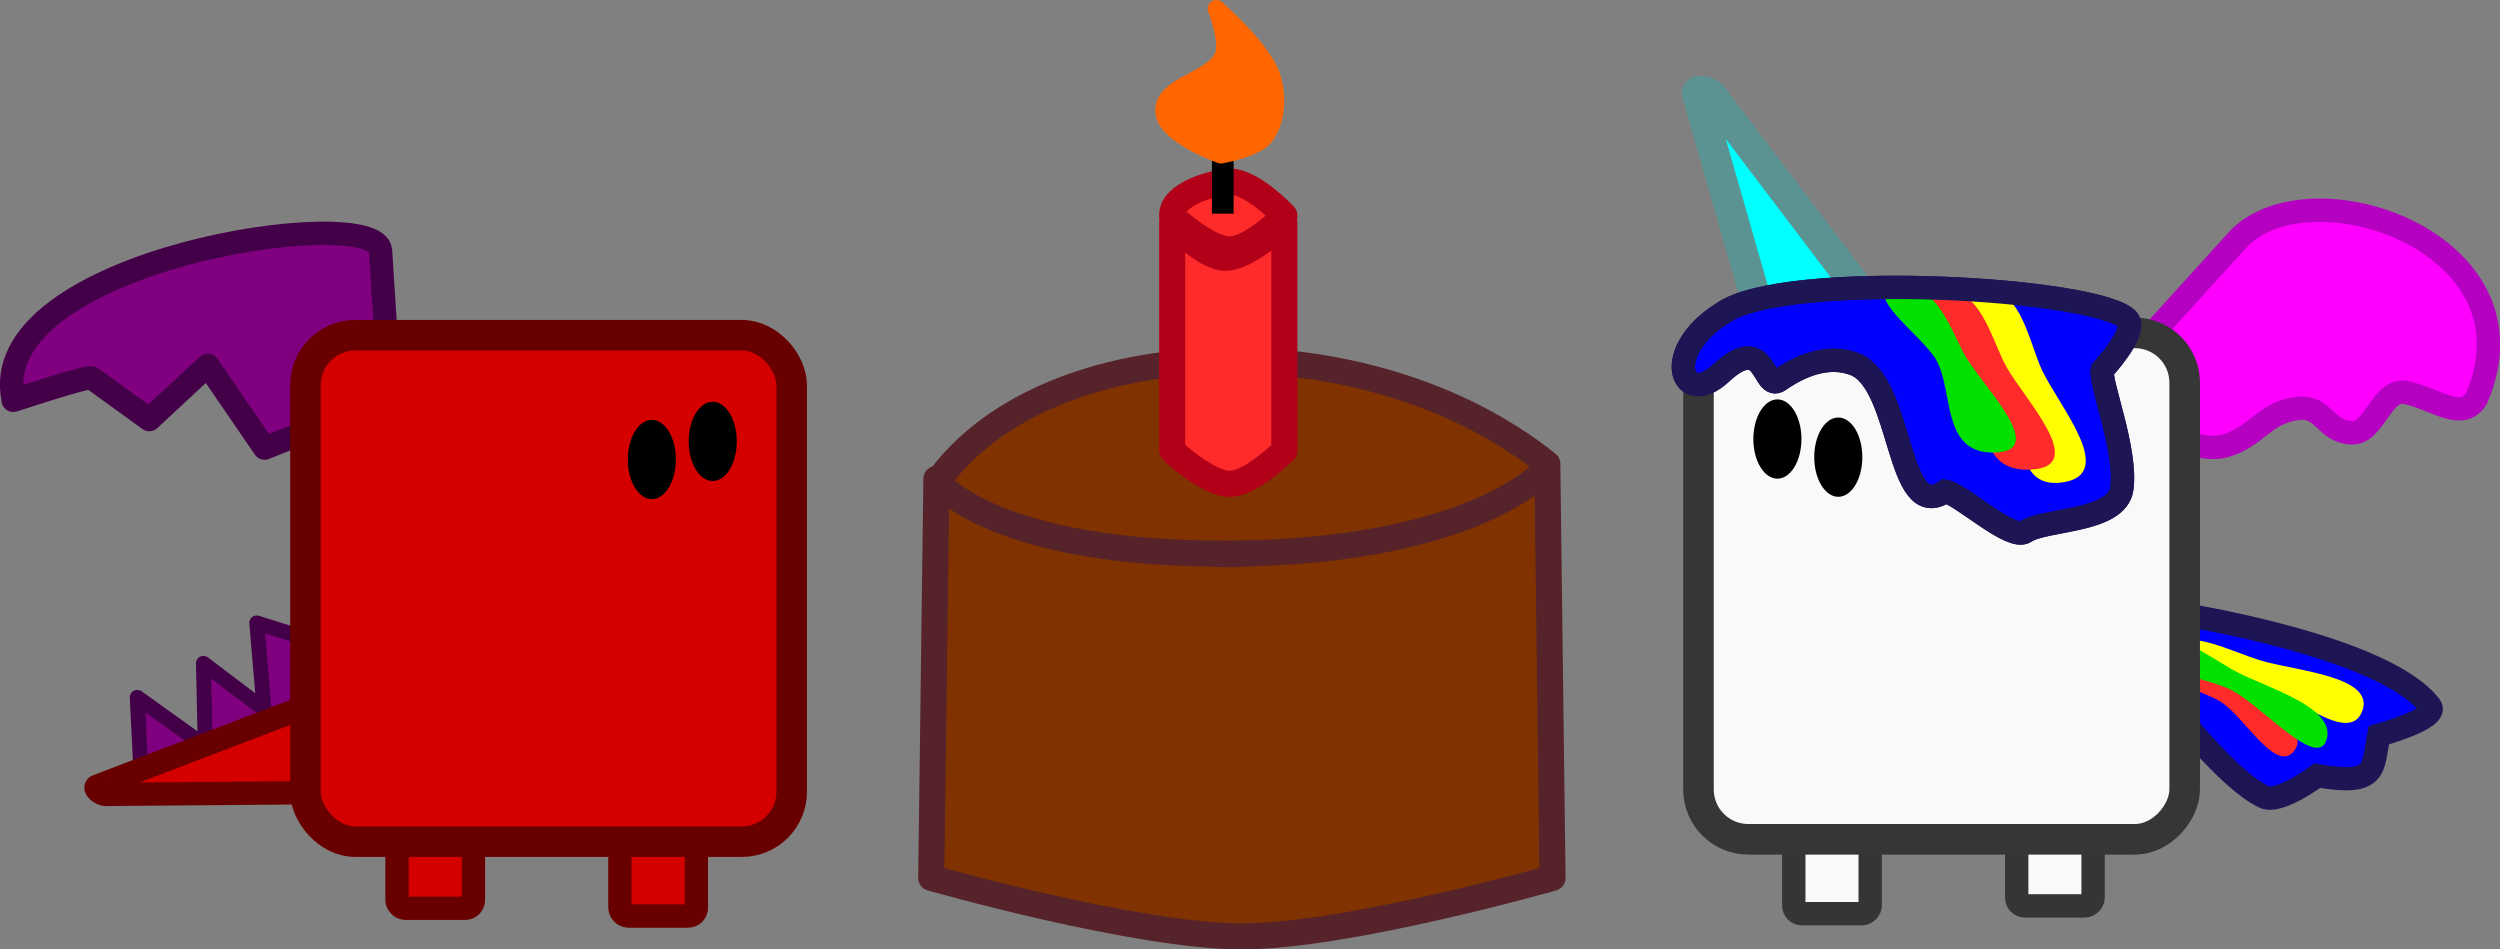 <?xml version="1.0" encoding="UTF-8" standalone="no"?>
<!-- Created with Inkscape (http://www.inkscape.org/) -->

<svg
   xmlns:dc="http://purl.org/dc/elements/1.1/"
   xmlns:cc="http://creativecommons.org/ns#"
   xmlns:rdf="http://www.w3.org/1999/02/22-rdf-syntax-ns#"
   xmlns:svg="http://www.w3.org/2000/svg"
   xmlns="http://www.w3.org/2000/svg"
   xmlns:sodipodi="http://sodipodi.sourceforge.net/DTD/sodipodi-0.dtd"
   xmlns:inkscape="http://www.inkscape.org/namespaces/inkscape"
   width="514.05mm"
   height="195.221mm"
   viewBox="0 0 514.05 195.221"
   version="1.1"
   id="svg8"
   inkscape:version="0.92.2 (5c3e80d, 2017-08-06)"
   sodipodi:docname="youwin.svg">
  <rect x="0" y="0" width="514.05" height="195.221" fill="#808080" stroke="none"/>
  <defs
     id="defs2" />
  <sodipodi:namedview
     id="base"
     pagecolor="#ffffff"
     bordercolor="#666666"
     borderopacity="1.0"
     inkscape:pageopacity="0.0"
     inkscape:pageshadow="2"
     inkscape:zoom="0.12374369"
     inkscape:cx="-604.48031"
     inkscape:cy="-168.17386"
     inkscape:document-units="mm"
     inkscape:current-layer="layer1"
     showgrid="false"
     inkscape:window-width="1920"
     inkscape:window-height="1018"
     inkscape:window-x="-8"
     inkscape:window-y="-8"
     inkscape:window-maximized="1"
     inkscape:snap-global="false" />
  <g
     inkscape:label="Ebene 1"
     inkscape:groupmode="layer"
     id="layer1"
     transform="translate(894.93,-310.526)">
    <path
       style="fill:#800080;fill-opacity:1;stroke:#430048;stroke-width:3.065;stroke-linecap:butt;stroke-linejoin:round;stroke-miterlimit:4;stroke-dasharray:none;stroke-opacity:1"
       d="m -865.953,469.223 -0.756,-15.308 13.985,10.016 -0.378,-17.009 12.473,9.449 -1.512,-17.765 17.954,5.67 -8.315,21.545 z"
       id="path1041-3"
       inkscape:connector-curvature="0" />
    <path
       style="fill:#00ffff;fill-opacity:1;stroke:#5b9393;stroke-width:6.223;stroke-miterlimit:4;stroke-dasharray:none;stroke-opacity:1"
       d="m -529.47,392.129 3.647,-2.147 c 1.062,-0.625 2.144,1.165 3.156,0.469 l 14.899,-10.24 c 1.012,-0.695 1.225,-2.019 0.497,-2.98 l -35.54,-46.906 c -0.728,-0.961 -3.483,-1.61 -3.156,-0.469 l 16.994,59.293 c 0.327,1.141 -1.559,3.605 -0.497,2.98 z"
       id="rect815-6-7-4-6-7"
       inkscape:connector-curvature="0"
       sodipodi:nodetypes="sssssssss" />
    <path
       style="fill:#800080;fill-opacity:1;stroke:#430048;stroke-width:4.8;stroke-linejoin:round;stroke-miterlimit:4;stroke-dasharray:none;stroke-opacity:1"
       d="m -816.687,362.077 1.871,29.312 c 0.06,0.936 -0.758,1.769 -1.693,1.693 l -24.02,9.581 -11.675,-17.031 -12.03,11.168 -11.815,-8.551 c -0.76,-0.55 -17.002,4.922 -16.126,4.588 -6.468,-28.952 74.831,-40.944 75.489,-30.759 z"
       id="rect815-6-7-0-6"
       inkscape:connector-curvature="0"
       sodipodi:nodetypes="csscccscc" />
    <path
       style="fill:#d40000;fill-opacity:1;stroke:#690000;stroke-width:4.8;stroke-miterlimit:4;stroke-dasharray:none;stroke-opacity:1"
       d="m -827.706,453.081 0.23,3.213 c 0.067,0.936 1.693,0.755 1.693,1.693 v 13.811 c 0,0.938 -0.755,1.685 -1.693,1.693 l -45.776,0.378 c -0.938,0.008 -2.569,-1.358 -1.693,-1.693 l 45.546,-17.401 c 0.876,-0.335 1.626,-2.629 1.693,-1.693 z"
       id="rect815-6-7-6"
       inkscape:connector-curvature="0"
       sodipodi:nodetypes="sssssssss" />
    <rect
       style="fill:#d40000;fill-opacity:1;stroke:#690000;stroke-width:4.8;stroke-miterlimit:4;stroke-dasharray:none;stroke-opacity:1"
       id="rect815-6-9-6"
       width="15.712"
       height="17.197"
       x="-767.461"
       y="481.684"
       ry="1.693" />
    <rect
       style="fill:#d40000;fill-opacity:1;stroke:#690000;stroke-width:4.8;stroke-miterlimit:4;stroke-dasharray:none;stroke-opacity:1"
       id="rect815-6-3"
       width="15.712"
       height="17.197"
       x="-813.297"
       y="480.081"
       ry="1.693" />
    <rect
       style="fill:#d40000;fill-opacity:1;stroke:#690000;stroke-width:6.285;stroke-miterlimit:4;stroke-dasharray:none;stroke-opacity:1"
       id="rect815-0"
       width="99.975"
       height="104.132"
       x="-832.124"
       y="379.454"
       ry="10.253" />
    <ellipse
       style="fill:#000000;fill-opacity:1;stroke:none;stroke-width:14.874;stroke-miterlimit:4;stroke-dasharray:none;stroke-opacity:1"
       id="path817-0"
       cx="-760.899"
       cy="405.007"
       rx="4.944"
       ry="8.152" />
    <ellipse
       style="fill:#000000;fill-opacity:1;stroke:none;stroke-width:14.874;stroke-miterlimit:4;stroke-dasharray:none;stroke-opacity:1"
       id="path817-9-99"
       cx="-748.38"
       cy="401.282"
       rx="4.944"
       ry="8.152" />
    <path
       style="fill:#ff00ff;fill-opacity:1;stroke:#b500c2;stroke-width:4.8;stroke-miterlimit:4;stroke-dasharray:none;stroke-opacity:1"
       d="m -434.962,359.992 -28.063,30.916 c -0.63,0.695 0.758,1.769 1.693,1.693 0,0 15.773,12.088 24.02,9.581 6.585,-2.002 8.042,-6.915 14.883,-7.677 5.438,-0.605 5.5,4.688 10.961,5.021 4.853,0.296 6.163,-9.342 11.28,-8.284 5.947,1.23 11.619,6.173 14.522,1.113 13.684,-32.159 -34.778,-48.358 -49.296,-32.363 z"
       id="rect815-6-7-0-2-0"
       inkscape:connector-curvature="0"
       sodipodi:nodetypes="ssssssscs" />
    <path
       style="fill:#0000ff;fill-opacity:1;stroke:#1e1654;stroke-width:4.8;stroke-miterlimit:4;stroke-dasharray:none;stroke-opacity:1"
       d="m -448.499,435.051 -0.23,3.213 c -0.067,0.936 -1.693,0.755 -1.693,1.693 v 13.811 c 0,0.938 0.87,1.244 1.693,1.693 0,0 11.768,15.384 19.381,18.952 3.08,1.444 10.898,-4.4 10.898,-4.4 12.642,2.195 11.263,-1.547 12.654,-8.308 0,0 12.504,-3.422 10.57,-5.968 -9.455,-12.447 -51.581,-18.993 -51.581,-18.993 -0.881,-0.323 -1.626,-2.629 -1.693,-1.693 z"
       id="rect815-6-7-4-45"
       inkscape:connector-curvature="0"
       sodipodi:nodetypes="ssssssscsss" />
    <rect
       style="fill:#f9f9f9;fill-opacity:1;stroke:#353535;stroke-width:4.8;stroke-miterlimit:4;stroke-dasharray:none;stroke-opacity:1"
       id="rect815-6-9-9-3"
       width="15.712"
       height="17.197"
       x="510.38"
       y="481.204"
       ry="1.693"
       transform="scale(-1,1)" />
    <rect
       style="fill:#f9f9f9;fill-opacity:1;stroke:#353535;stroke-width:4.8;stroke-miterlimit:4;stroke-dasharray:none;stroke-opacity:1"
       id="rect815-6-4-9"
       width="15.712"
       height="17.197"
       x="464.543"
       y="479.6"
       ry="1.693"
       transform="scale(-1,1)" />
    <path
       style="fill:#ffff00;stroke:none;stroke-width:0.265px;stroke-linecap:butt;stroke-linejoin:miter;stroke-opacity:1"
       d="m -448.35,444.712 c 1.302,-6.061 12.562,-0.009 18.521,1.701 7.393,2.121 23.389,3.227 20.6,10.394 -2.777,7.137 -14.803,-3.949 -22.112,-6.237 -5.723,-1.791 -18.269,0.004 -17.009,-5.859 z"
       id="path945-3"
       inkscape:connector-curvature="0"
       sodipodi:nodetypes="aasaa" />
    <path
       style="fill:#ff2a2a;stroke:none;stroke-width:0.205px;stroke-linecap:butt;stroke-linejoin:miter;stroke-opacity:1"
       d="m -448.932,446.776 c 2.283,-4.283 9.122,2.879 13.072,5.54 4.899,3.302 16.27,7.812 12.663,12.59 -3.591,4.757 -9.876,-6.386 -14.678,-9.794 -3.76,-2.669 -13.265,-4.193 -11.057,-8.336 z"
       id="path945-1-3"
       inkscape:connector-curvature="0"
       sodipodi:nodetypes="aasaa" />
    <path
       style="fill:#00e100;fill-opacity:1;stroke:none;stroke-width:0.24px;stroke-linecap:butt;stroke-linejoin:miter;stroke-opacity:1"
       d="m -450.834,443.872 c 0.59,-5.717 10.692,2.158 15.91,4.862 6.474,3.355 20.185,7.197 18.424,13.742 -1.753,6.517 -12.938,-6.425 -19.355,-9.928 -5.025,-2.743 -15.55,-3.147 -14.979,-8.677 z"
       id="path945-1-7-5-6-5"
       inkscape:connector-curvature="0"
       sodipodi:nodetypes="aasaa" />
    <rect
       style="fill:#f9f9f9;fill-opacity:1;stroke:#363636;stroke-width:6.285;stroke-miterlimit:4;stroke-dasharray:none;stroke-opacity:1"
       id="rect815-7-0"
       width="99.975"
       height="104.132"
       x="445.716"
       y="378.973"
       ry="10.253"
       transform="scale(-1,1)" />
    <ellipse
       style="fill:#000000;fill-opacity:1;stroke:none;stroke-width:14.874;stroke-miterlimit:4;stroke-dasharray:none;stroke-opacity:1"
       id="path817-3-1"
       cx="516.941"
       cy="404.526"
       rx="4.944"
       ry="8.152"
       transform="scale(-1,1)" />
    <ellipse
       style="fill:#000000;fill-opacity:1;stroke:none;stroke-width:14.874;stroke-miterlimit:4;stroke-dasharray:none;stroke-opacity:1"
       id="path817-9-9-8"
       cx="529.461"
       cy="400.801"
       rx="4.944"
       ry="8.152"
       transform="scale(-1,1)" />
    <path
       style="fill:#0000ff;fill-opacity:1;stroke:#1e1654;stroke-width:4.8;stroke-miterlimit:4;stroke-dasharray:none;stroke-opacity:1"
       d="m -540.723,374.906 c -12.905,8.099 -8.299,19.728 -0.375,12.377 9.414,-8.733 8.567,3.848 12.002,1.453 4.353,-3.034 10.032,-5.431 15.515,-3.333 10.039,3.841 8.474,33.077 18.626,26.158 3.261,0.566 13.588,10.29 16.485,8.305 3.92,-2.685 18.834,-1.909 19.827,-8.862 1.118,-7.826 -4.55,-21.726 -4.003,-24.383 0,0 7.212,-7.769 5.279,-10.314 -5.604,-6.559 -70.487,-10.401 -83.357,-1.403 z"
       id="rect815-6-7-4-4-7"
       inkscape:connector-curvature="0"
       sodipodi:nodetypes="cssscssccc" />
    <path
       style="fill:#ffff00;stroke:none;stroke-width:0.326px;stroke-linecap:butt;stroke-linejoin:miter;stroke-opacity:1"
       d="m -488.337,370.428 c 8.747,-2.264 10.532,10.464 13.363,16.376 3.512,7.334 15.513,21.276 4.124,22.913 -11.34,1.629 -7.41,-14.52 -10.642,-21.875 -2.531,-5.759 -15.305,-15.223 -6.845,-17.413 z"
       id="path945-9-3"
       inkscape:connector-curvature="0"
       sodipodi:nodetypes="aasaa" />
    <path
       style="fill:#ff2a2a;stroke:none;stroke-width:0.322px;stroke-linecap:butt;stroke-linejoin:miter;stroke-opacity:1"
       d="m -497.104,369.939 c 9.407,-1.292 11.565,10.408 14.73,16.017 3.926,6.958 17.14,20.648 4.867,21.141 -12.22,0.49 -8.265,-13.815 -11.889,-20.767 -2.837,-5.444 -16.807,-15.141 -7.708,-16.39 z"
       id="path945-1-7-59"
       inkscape:connector-curvature="0"
       sodipodi:nodetypes="aasaa" />
    <path
       style="fill:#00e100;fill-opacity:1;stroke:none;stroke-width:0.292px;stroke-linecap:butt;stroke-linejoin:miter;stroke-opacity:1"
       d="m -504.776,369.433 c 8.433,-1.018 11.079,9.668 14.274,14.826 3.964,6.399 16.729,19.083 5.657,19.325 -11.025,0.241 -8.296,-12.714 -11.986,-19.103 -2.89,-5.003 -16.101,-14.064 -7.945,-15.049 z"
       id="path945-1-7-5-0"
       inkscape:connector-curvature="0"
       sodipodi:nodetypes="aasaa" />
    <path
       style="fill:none;fill-opacity:1;stroke:#1e1654;stroke-width:4.8;stroke-miterlimit:4;stroke-dasharray:none;stroke-opacity:1"
       d="m -540.723,374.906 c -12.905,8.099 -8.299,19.728 -0.375,12.377 9.414,-8.733 8.567,3.848 12.002,1.453 4.353,-3.034 10.032,-5.431 15.515,-3.333 10.039,3.841 8.474,33.077 18.626,26.158 3.261,0.566 13.588,10.29 16.485,8.305 3.92,-2.685 18.834,-1.909 19.827,-8.862 1.118,-7.826 -4.55,-21.726 -4.003,-24.383 0,0 7.212,-7.769 5.279,-10.314 -5.604,-6.559 -70.487,-10.401 -83.357,-1.403 z"
       id="rect815-6-7-4-4-9-6"
       inkscape:connector-curvature="0"
       sodipodi:nodetypes="cssscssccc" />
    <path
       style="fill:#803300;fill-opacity:1;stroke:#56232a;stroke-width:5.365;stroke-linejoin:round;stroke-miterlimit:4;stroke-dasharray:none;stroke-opacity:1"
       d="m -702.384,408.986 c 0,0 39.798,15.699 60.67,15.502 22.456,-0.212 64.947,-17.907 64.947,-17.907 l 1.069,84.457 c 0,0 -42.211,12.027 -63.877,12.027 -21.667,0 -63.877,-12.027 -63.877,-12.027 z"
       id="rect866"
       inkscape:connector-curvature="0"
       sodipodi:nodetypes="caccacc" />
    <path
       style="fill:#803300;fill-opacity:1;stroke:#56232a;stroke-width:5.365;stroke-linejoin:round;stroke-miterlimit:4;stroke-dasharray:none;stroke-opacity:1"
       d="m -701.85,409.12 c 22.459,-30.851 87.699,-33.134 125.082,-3.207 l -0.267,1.069 c 0,0 -14.414,17.081 -65.214,17.373 -48.133,0.276 -59.868,-14.7 -59.868,-14.7 z"
       id="rect866-6"
       inkscape:connector-curvature="0"
       sodipodi:nodetypes="cccscc" />
    <path
       style="fill:#ff2a2a;fill-opacity:1;stroke:#b20019;stroke-width:5.365;stroke-linejoin:round;stroke-miterlimit:4;stroke-dasharray:none;stroke-opacity:1"
       d="m -653.899,356.342 c 0,0 1.73,1.89 3.997,3.731 2.113,1.716 4.694,3.39 6.775,3.451 4.741,0.14 12.284,-7.182 12.284,-7.182 v 46.869 c 0,0 -6.797,6.741 -11.15,6.804 -4.571,0.066 -11.906,-6.804 -11.906,-6.804 z"
       id="rect884"
       inkscape:connector-curvature="0"
       sodipodi:nodetypes="cssccacc" />
    <path
       style="fill:#ff2a2a;fill-opacity:1;stroke:#b20019;stroke-width:5.365;stroke-linejoin:round;stroke-miterlimit:4;stroke-dasharray:none;stroke-opacity:1"
       d="m -653.899,354.641 c 0.103,-4.256 8.335,-6.558 11.906,-6.804 4.741,0.14 11.15,6.993 11.15,6.993 v 0.189 c 0,0 -6.797,6.741 -11.15,6.804 -4.571,0.066 -11.906,-6.804 -11.906,-6.804 z"
       id="rect884-7"
       inkscape:connector-curvature="0"
       sodipodi:nodetypes="ccccacc" />
    <path
       style="fill:none;stroke:#000000;stroke-width:4.465;stroke-linecap:butt;stroke-linejoin:miter;stroke-miterlimit:4;stroke-dasharray:none;stroke-opacity:1"
       d="M -643.504,354.452 V 338.199"
       id="path902"
       inkscape:connector-curvature="0" />
    <path
       style="fill:#ff6600;stroke:#ff6600;stroke-width:3.565;stroke-linecap:butt;stroke-linejoin:round;stroke-miterlimit:4;stroke-dasharray:none;stroke-opacity:1"
       d="m -643.882,342.357 c 0,0 -11.44,-3.989 -11.717,-8.882 -0.32,-5.65 10.476,-6.355 12.284,-11.717 1.019,-3.023 -1.512,-9.449 -1.512,-9.449 0,0 9.861,8.455 11.528,14.363 1.086,3.85 0.913,8.724 -1.512,11.906 -1.985,2.606 -9.071,3.78 -9.071,3.78 z"
       id="path904"
       inkscape:connector-curvature="0"
       sodipodi:nodetypes="caacaac" />
  </g>
</svg>
